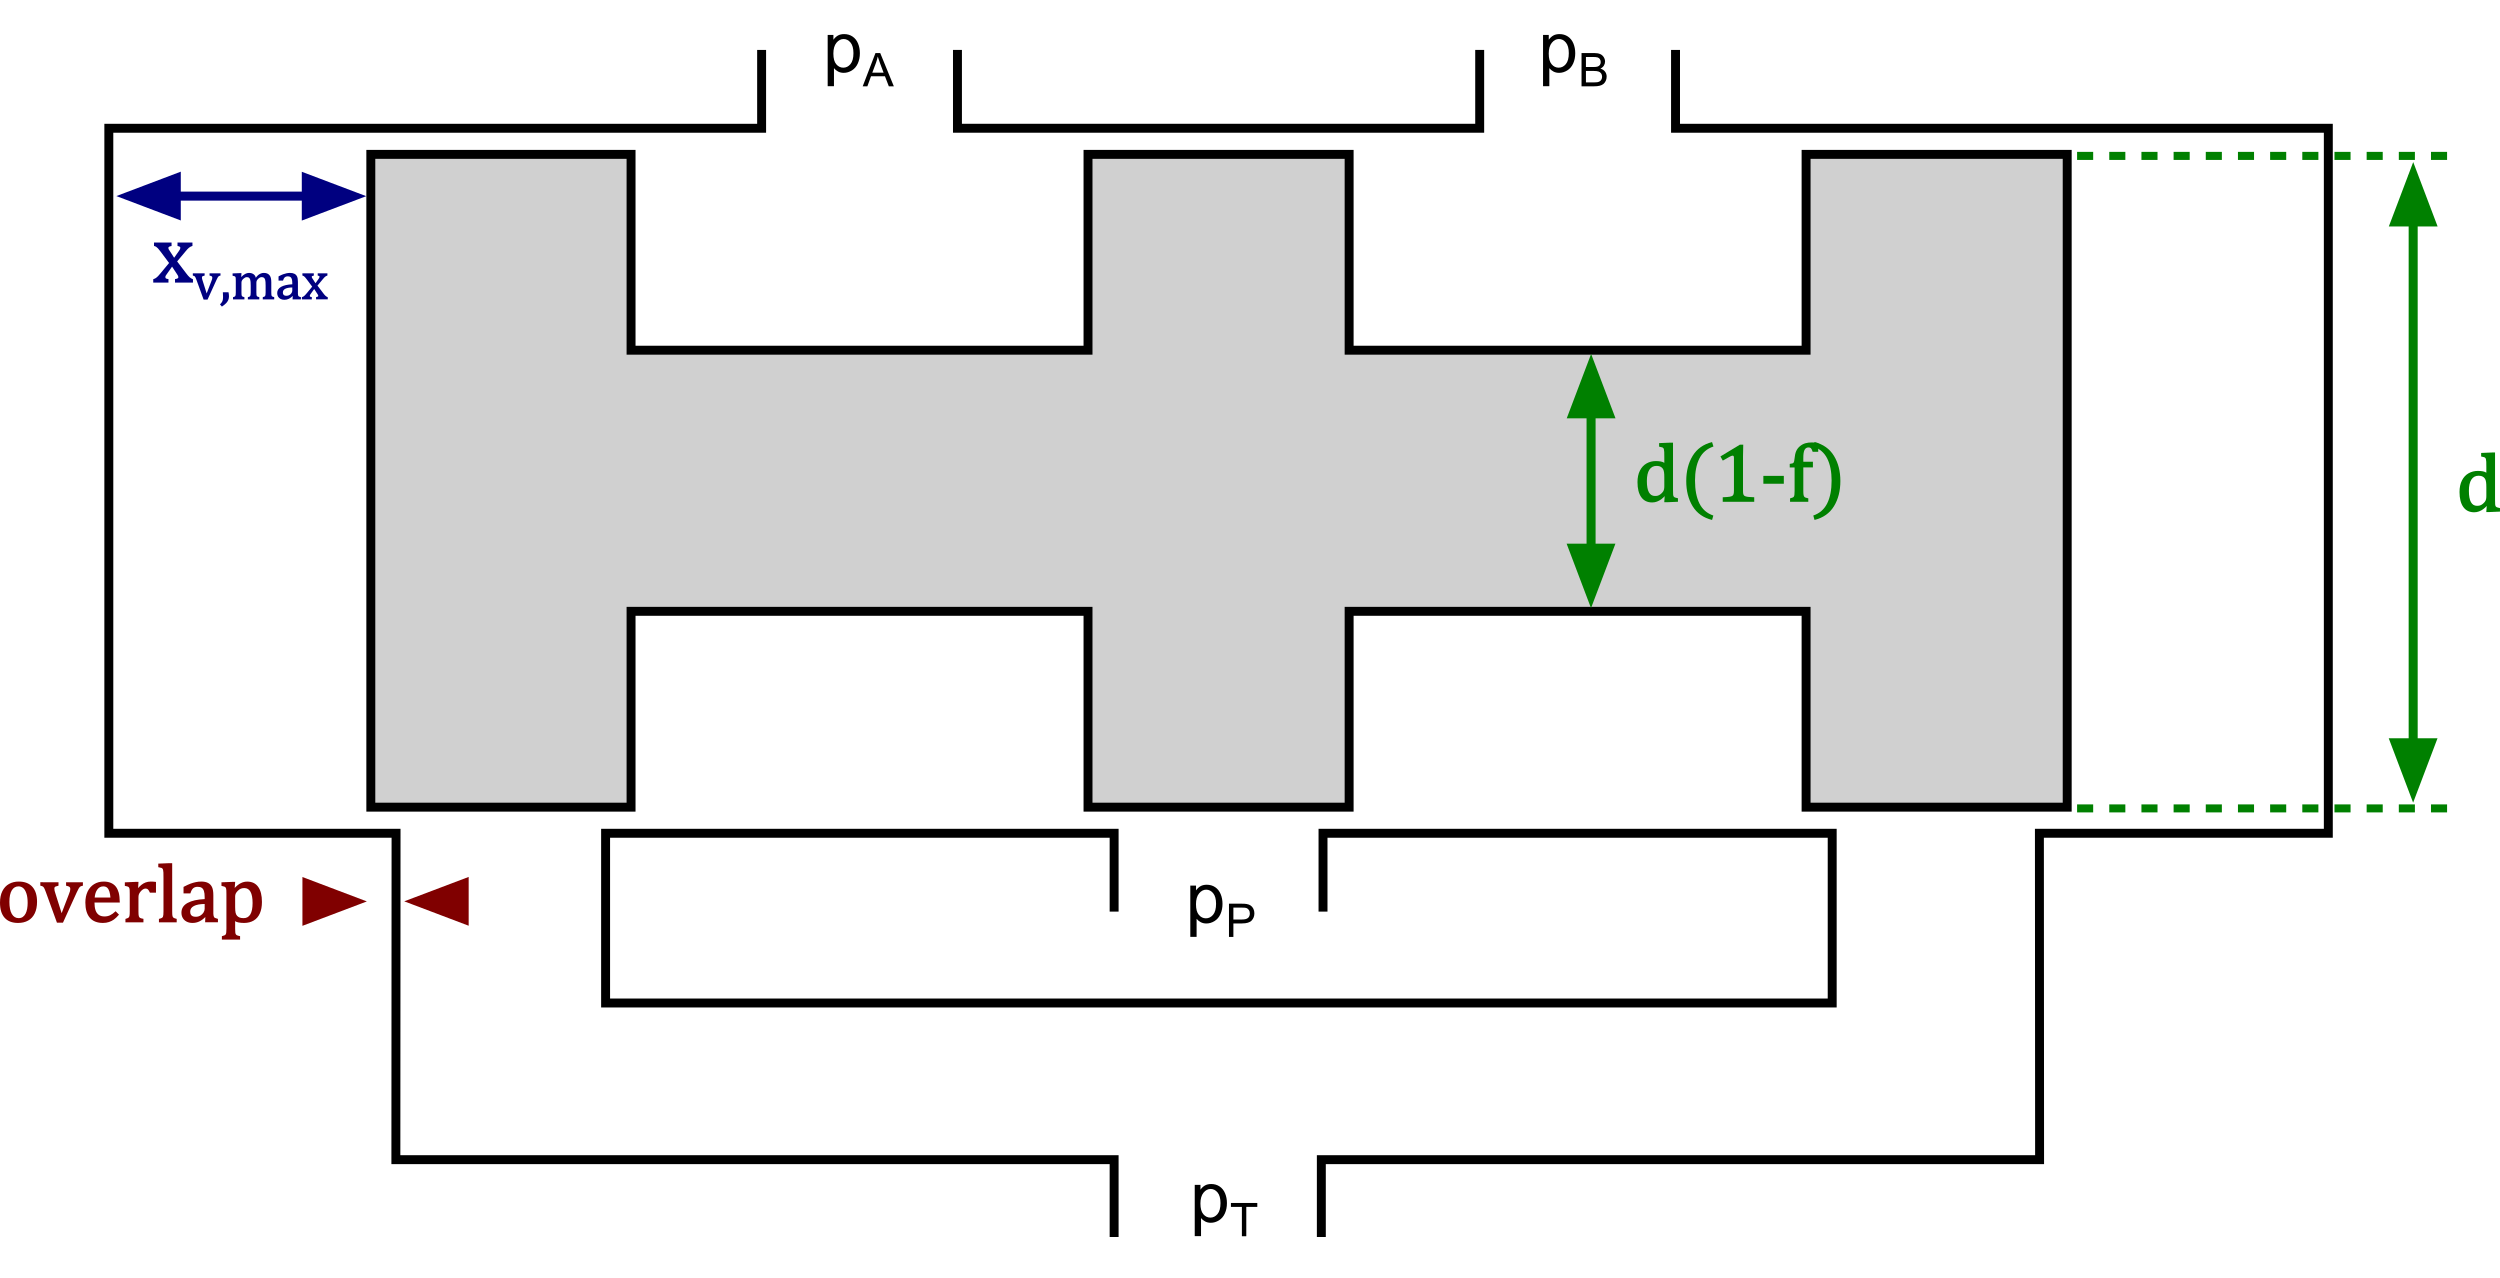 <?xml version="1.0" encoding="UTF-8" standalone="no"?>
<!-- Created with Inkscape (http://www.inkscape.org/) -->

<svg
   xmlns:dc="http://purl.org/dc/elements/1.1/"
   xmlns:cc="http://creativecommons.org/ns#"
   xmlns:rdf="http://www.w3.org/1999/02/22-rdf-syntax-ns#"
   xmlns:svg="http://www.w3.org/2000/svg"
   xmlns="http://www.w3.org/2000/svg"
   xmlns:sodipodi="http://sodipodi.sourceforge.net/DTD/sodipodi-0.dtd"
   xmlns:inkscape="http://www.inkscape.org/namespaces/inkscape"
   width="357.438"
   height="182.682"
   id="svg5667"
   version="1.1"
   inkscape:version="0.48.0 r9654"
   sodipodi:docname="43valvehelp.svg">
  <defs
     id="defs5669" />
  <sodipodi:namedview
     id="base"
     pagecolor="#ffffff"
     bordercolor="#666666"
     borderopacity="1.0"
     inkscape:pageopacity="0.0"
     inkscape:pageshadow="2"
     inkscape:zoom="2"
     inkscape:cx="262.81984"
     inkscape:cy="148.62605"
     inkscape:document-units="px"
     inkscape:current-layer="layer1"
     showgrid="false"
     inkscape:window-width="1680"
     inkscape:window-height="982"
     inkscape:window-x="-8"
     inkscape:window-y="38"
     inkscape:window-maximized="1"
     fit-margin-top="5"
     fit-margin-left="0"
     fit-margin-right="0"
     fit-margin-bottom="5" />
  <g
     inkscape:label="Layer 1"
     inkscape:groupmode="layer"
     id="layer1"
     transform="translate(-1207.722,-670.384)">
    <g
       id="g7236"
       transform="matrix(0.639,0,0,0.639,479.5,282.942)">
      <path
         sodipodi:nodetypes="ccccccccccccccccccccc"
         inkscape:connector-curvature="0"
         id="path5686"
         d="m 1222.598,640.865 0,146.061 58.228,0 0,-43.818 102.243,0 0,43.818 58.424,0 0,-43.818 102.243,0 0,43.818 58.424,0 0,-146.061 -58.424,0 0,43.818 -102.243,0 0,-43.818 -58.424,0 0,43.818 -102.243,0 0,-43.818 z"
         style="fill:#d0d0d0;fill-opacity:1;stroke:#000000;stroke-width:2;stroke-linecap:butt;stroke-linejoin:miter;stroke-miterlimit:4;stroke-opacity:1;stroke-dasharray:none" />
      <path
         sodipodi:nodetypes="cccccccc"
         inkscape:connector-curvature="0"
         id="path5690"
         d="m 1388.911,810.296 0,-17.527 -113.782,0 0,37.976 274.449,0 0,-37.976 -113.928,0 0,17.527"
         style="fill:none;stroke:#000000;stroke-width:2;stroke-linecap:butt;stroke-linejoin:miter;stroke-miterlimit:4;stroke-opacity:1;stroke-dasharray:none" />
      <path
         sodipodi:nodetypes="cccccccc"
         inkscape:connector-curvature="0"
         id="path5692"
         d="m 1310.038,617.495 0,17.527 -146.061,0 0,157.746 64.267,0 -0.04,73.031 160.707,0 0,17.307"
         style="fill:none;stroke:#000000;stroke-width:2;stroke-linecap:butt;stroke-linejoin:miter;stroke-miterlimit:4;stroke-opacity:1;stroke-dasharray:none" />
      <path
         sodipodi:nodetypes="cccccccc"
         inkscape:connector-curvature="0"
         id="path5692-2"
         d="m 1514.524,617.495 0,17.527 146.061,0 0,157.746 -64.644,0 0.04,73.031 -160.707,0 0,17.307"
         style="fill:none;stroke:#000000;stroke-width:2;stroke-linecap:butt;stroke-linejoin:miter;stroke-miterlimit:4;stroke-opacity:1;stroke-dasharray:none" />
      <path
         sodipodi:nodetypes="cccc"
         inkscape:connector-curvature="0"
         id="path5714"
         d="m 1353.857,617.495 0,17.527 116.849,0 0,-17.527"
         style="fill:none;stroke:#000000;stroke-width:2;stroke-linecap:butt;stroke-linejoin:miter;stroke-miterlimit:4;stroke-opacity:1;stroke-dasharray:none" />
      <g
         style="font-size:16px;font-style:normal;font-weight:normal;line-height:125%;letter-spacing:0px;word-spacing:0px;fill:#000000;fill-opacity:1;stroke:none;font-family:Sans"
         id="text5716">
        <path
           d="m 1405.956,815.948 0,-11.477 1.281,0 0,1.078 c 0.302,-0.422 0.643,-0.738 1.024,-0.949 0.38,-0.211 0.841,-0.316 1.383,-0.316 0.708,0 1.333,0.182 1.875,0.547 0.542,0.365 0.951,0.879 1.227,1.543 0.276,0.664 0.414,1.392 0.414,2.184 0,0.849 -0.152,1.613 -0.457,2.293 -0.305,0.68 -0.747,1.201 -1.328,1.562 -0.581,0.362 -1.192,0.543 -1.832,0.543 -0.469,0 -0.889,-0.099 -1.262,-0.297 -0.372,-0.198 -0.678,-0.448 -0.918,-0.75 l 0,4.039 z m 1.273,-7.281 c 0,1.068 0.216,1.857 0.648,2.367 0.432,0.51 0.956,0.766 1.57,0.766 0.625,0 1.16,-0.264 1.605,-0.793 0.445,-0.529 0.668,-1.348 0.668,-2.457 0,-1.057 -0.217,-1.849 -0.652,-2.375 -0.435,-0.526 -0.955,-0.789 -1.559,-0.789 -0.599,10e-6 -1.129,0.28 -1.59,0.84 -0.461,0.56 -0.691,1.374 -0.691,2.441 z"
           style=""
           id="path7791" />
        <path
           d="m 1414.61,815.968 0,-7.445 2.808,0 c 0.494,10e-6 0.872,0.024 1.133,0.071 0.366,0.061 0.672,0.177 0.919,0.348 0.247,0.171 0.446,0.41 0.597,0.719 0.151,0.308 0.226,0.647 0.226,1.016 0,0.633 -0.201,1.169 -0.604,1.607 -0.403,0.438 -1.131,0.658 -2.184,0.658 l -1.909,0 0,3.027 z m 0.985,-3.905 1.925,0 c 0.636,0 1.088,-0.118 1.356,-0.355 0.267,-0.237 0.401,-0.57 0.401,-1 0,-0.311 -0.079,-0.578 -0.236,-0.8 -0.157,-0.222 -0.365,-0.368 -0.622,-0.439 -0.166,-0.044 -0.472,-0.066 -0.919,-0.066 l -1.904,0 z"
           style="font-size:65.001%;baseline-shift:sub"
           id="path7793" />
      </g>
      <g
         style="font-size:16px;font-style:normal;font-weight:normal;line-height:125%;letter-spacing:0px;word-spacing:0px;fill:#000000;fill-opacity:1;stroke:none;font-family:Sans"
         id="text5716-2">
        <path
           d="m 1406.948,882.913 0,-11.477 1.281,0 0,1.078 c 0.302,-0.422 0.643,-0.738 1.024,-0.949 0.38,-0.211 0.841,-0.316 1.383,-0.316 0.708,10e-6 1.333,0.182 1.875,0.547 0.542,0.365 0.951,0.879 1.226,1.543 0.276,0.664 0.414,1.392 0.414,2.184 0,0.849 -0.152,1.613 -0.457,2.293 -0.305,0.68 -0.747,1.201 -1.328,1.562 -0.581,0.362 -1.192,0.543 -1.832,0.543 -0.469,0 -0.889,-0.099 -1.262,-0.297 -0.372,-0.198 -0.678,-0.448 -0.918,-0.75 l 0,4.039 z m 1.273,-7.281 c 0,1.068 0.216,1.857 0.648,2.367 0.432,0.51 0.956,0.766 1.57,0.766 0.625,0 1.16,-0.264 1.605,-0.793 0.445,-0.529 0.668,-1.348 0.668,-2.457 0,-1.057 -0.217,-1.849 -0.652,-2.375 -0.435,-0.526 -0.955,-0.789 -1.559,-0.789 -0.599,10e-6 -1.129,0.28 -1.59,0.84 -0.461,0.56 -0.691,1.374 -0.691,2.441 z"
           style=""
           id="path7796" />
        <path
           d="m 1417.497,882.933 0,-6.566 -2.453,0 0,-0.879 5.901,0 0,0.879 -2.463,0 0,6.566 z"
           style="font-size:65.001%;baseline-shift:sub"
           id="path7798" />
      </g>
      <g
         style="font-size:16px;font-style:normal;font-weight:normal;line-height:125%;letter-spacing:0px;word-spacing:0px;fill:#000000;fill-opacity:1;stroke:none;font-family:Sans"
         id="text5716-4">
        <path
           d="m 1324.819,625.618 0,-11.477 1.281,0 0,1.078 c 0.302,-0.422 0.643,-0.738 1.023,-0.949 0.38,-0.211 0.841,-0.316 1.383,-0.316 0.708,1e-5 1.333,0.182 1.875,0.547 0.542,0.365 0.951,0.879 1.227,1.543 0.276,0.664 0.414,1.392 0.414,2.184 -10e-5,0.849 -0.152,1.613 -0.457,2.293 -0.305,0.68 -0.747,1.201 -1.328,1.562 -0.581,0.362 -1.191,0.543 -1.832,0.543 -0.469,0 -0.889,-0.099 -1.262,-0.297 -0.372,-0.198 -0.678,-0.448 -0.918,-0.75 l 0,4.039 z m 1.274,-7.281 c 0,1.068 0.216,1.857 0.648,2.367 0.432,0.51 0.956,0.766 1.57,0.766 0.625,0 1.16,-0.264 1.605,-0.793 0.445,-0.529 0.668,-1.348 0.668,-2.457 -10e-5,-1.057 -0.217,-1.849 -0.652,-2.375 -0.435,-0.526 -0.954,-0.789 -1.559,-0.789 -0.599,10e-6 -1.129,0.28 -1.59,0.84 -0.461,0.56 -0.691,1.374 -0.691,2.441 z"
           style=""
           id="path7801" />
        <path
           d="m 1332.655,625.638 2.859,-7.445 1.061,0 3.047,7.445 -1.122,0 -0.868,-2.255 -3.113,0 -0.818,2.255 z m 2.148,-3.057 2.524,0 -0.777,-2.062 c -0.237,-0.626 -0.413,-1.141 -0.528,-1.544 -0.095,0.477 -0.229,0.951 -0.401,1.422 z"
           style="font-size:65.001%;baseline-shift:sub"
           id="path7803" />
      </g>
      <g
         style="font-size:16px;font-style:normal;font-weight:normal;line-height:125%;letter-spacing:0px;word-spacing:0px;fill:#000000;fill-opacity:1;stroke:none;font-family:Sans"
         id="text5716-4-7">
        <path
           d="m 1484.881,625.618 0,-11.477 1.281,0 0,1.078 c 0.302,-0.422 0.643,-0.738 1.023,-0.949 0.38,-0.211 0.841,-0.316 1.383,-0.316 0.708,1e-5 1.333,0.182 1.875,0.547 0.542,0.365 0.951,0.879 1.227,1.543 0.276,0.664 0.414,1.392 0.414,2.184 0,0.849 -0.152,1.613 -0.457,2.293 -0.305,0.68 -0.747,1.201 -1.328,1.562 -0.581,0.362 -1.191,0.543 -1.832,0.543 -0.469,0 -0.889,-0.099 -1.262,-0.297 -0.372,-0.198 -0.678,-0.448 -0.918,-0.75 l 0,4.039 z m 1.274,-7.281 c 0,1.068 0.216,1.857 0.648,2.367 0.432,0.51 0.956,0.766 1.57,0.766 0.625,0 1.16,-0.264 1.605,-0.793 0.445,-0.529 0.668,-1.348 0.668,-2.457 0,-1.057 -0.217,-1.849 -0.652,-2.375 -0.435,-0.526 -0.954,-0.789 -1.559,-0.789 -0.599,10e-6 -1.129,0.28 -1.59,0.84 -0.461,0.56 -0.691,1.374 -0.691,2.441 z"
           style=""
           id="path7806" />
        <path
           d="m 1493.494,625.638 0,-7.445 2.793,0 c 0.569,1e-5 1.025,0.075 1.369,0.226 0.344,0.151 0.613,0.383 0.807,0.696 0.195,0.313 0.292,0.641 0.292,0.983 0,0.318 -0.086,0.618 -0.259,0.899 -0.173,0.281 -0.433,0.508 -0.782,0.68 0.45,0.132 0.796,0.357 1.038,0.675 0.242,0.318 0.363,0.694 0.363,1.127 0,0.349 -0.074,0.673 -0.221,0.972 -0.147,0.3 -0.329,0.531 -0.546,0.693 -0.217,0.163 -0.488,0.285 -0.815,0.368 -0.327,0.083 -0.727,0.124 -1.201,0.124 z m 0.985,-4.316 1.61,0 c 0.437,0 0.75,-0.029 0.939,-0.086 0.251,-0.074 0.439,-0.198 0.566,-0.371 0.127,-0.173 0.19,-0.389 0.19,-0.65 0,-0.247 -0.059,-0.465 -0.178,-0.653 -0.118,-0.188 -0.288,-0.317 -0.508,-0.386 -0.22,-0.069 -0.598,-0.104 -1.132,-0.104 l -1.488,0 z m 0,3.438 1.853,0 c 0.318,0 0.542,-0.012 0.67,-0.036 0.227,-0.041 0.416,-0.108 0.569,-0.203 0.152,-0.095 0.278,-0.233 0.376,-0.414 0.098,-0.181 0.147,-0.39 0.147,-0.627 -10e-5,-0.278 -0.071,-0.519 -0.213,-0.724 -0.142,-0.205 -0.339,-0.349 -0.592,-0.432 -0.252,-0.083 -0.615,-0.124 -1.089,-0.124 l -1.722,0 z"
           style="font-size:65.001%;baseline-shift:sub"
           id="path7808" />
      </g>
    </g>
    <path
       style="fill:#000080;stroke:#000080;stroke-width:1.29;stroke-linecap:butt;stroke-linejoin:miter;stroke-miterlimit:2;stroke-opacity:1;stroke-dasharray:none;stroke-dashoffset:0;marker-start:none;marker-mid:none;marker-end:none"
       d="m 1254.317,698.424 -24.308,0"
       id="path5151"
       inkscape:connector-curvature="0"
       sodipodi:nodetypes="cc" />
    <path
       transform="matrix(0,0.227,-0.346,0,1411.041,668.604)"
       style="fill:#000080;fill-opacity:1;stroke:#000080;stroke-width:5;stroke-linecap:square;stroke-linejoin:miter;stroke-miterlimit:4;stroke-opacity:1"
       inkscape:transform-center-x="-1.0790807"
       d="m 142.438,460.42 -22.082,0 11.041,-19.124 z"
       id="path6895" />
    <path
       transform="matrix(0,-0.227,0.346,0,1073.4,728.245)"
       style="fill:#000080;fill-opacity:1;stroke:#000080;stroke-width:5;stroke-linecap:square;stroke-linejoin:miter;stroke-miterlimit:4;stroke-opacity:1"
       inkscape:transform-center-x="1.0790754"
       d="m 142.438,460.42 -22.082,0 11.041,-19.124 z"
       id="path6895-1" />
    <g
       style="font-size:48.251px;font-style:normal;font-weight:bold;line-height:125%;letter-spacing:0px;word-spacing:0px;fill:#000080;fill-opacity:1;stroke:none;font-family:Sans;-inkscape-font-specification:Sans Bold"
       id="text4852-2">
      <path
         d="m 1232.62,707.238 0.639,-0.902 c 0.071,-0.091 0.129,-0.182 0.175,-0.272 0.046,-0.09 0.069,-0.176 0.069,-0.26 0,-0.055 -0.022,-0.101 -0.065,-0.139 -0.043,-0.038 -0.156,-0.075 -0.337,-0.11 l 0,-0.494 2.136,0 0,0.484 c -0.189,0.055 -0.353,0.139 -0.495,0.254 -0.141,0.114 -0.32,0.306 -0.535,0.574 l -1.159,1.388 1.284,1.69 c 0.188,0.253 0.351,0.442 0.49,0.567 0.139,0.125 0.302,0.223 0.489,0.295 l 0,0.474 -2.567,0 0,-0.501 c 0.318,-0.038 0.477,-0.123 0.477,-0.254 0,-0.064 -0.012,-0.128 -0.036,-0.193 -0.024,-0.065 -0.071,-0.144 -0.142,-0.237 l -0.72,-1.096 -0.78,1.105 c -0.06,0.078 -0.104,0.145 -0.134,0.203 -0.03,0.058 -0.044,0.122 -0.044,0.195 0,0.072 0.024,0.132 0.072,0.177 0.048,0.046 0.171,0.078 0.37,0.098 l 0,0.502 -2.176,0 0,-0.478 c 0.173,-0.063 0.305,-0.125 0.394,-0.185 0.089,-0.06 0.186,-0.145 0.291,-0.254 0.105,-0.109 0.242,-0.267 0.412,-0.474 l 1.167,-1.411 -1.2,-1.605 c -0.164,-0.223 -0.294,-0.386 -0.392,-0.487 -0.098,-0.101 -0.183,-0.175 -0.256,-0.221 -0.073,-0.046 -0.175,-0.087 -0.307,-0.124 l 0,-0.486 2.51,0 0,0.499 c -0.302,0.046 -0.454,0.131 -0.454,0.256 0,0.074 0.017,0.149 0.053,0.226 0.035,0.076 0.095,0.17 0.181,0.28 z"
         style="font-size:12px;font-variant:normal;font-stretch:normal;fill:#000080;font-family:Cambria Math;-inkscape-font-specification:Sans Bold"
         id="path7813" />
      <path
         d="m 1236.979,709.465 0,0.318 c -0.151,0.036 -0.244,0.064 -0.28,0.083 -0.036,0.019 -0.063,0.043 -0.079,0.071 -0.017,0.028 -0.025,0.069 -0.025,0.123 0,0.065 0.01,0.131 0.022,0.199 0.015,0.068 0.035,0.138 0.062,0.21 l 0.591,1.871 0.676,-1.763 c 0.05,-0.12 0.083,-0.215 0.102,-0.285 0.018,-0.07 0.027,-0.136 0.027,-0.198 0,-0.084 -0.021,-0.147 -0.064,-0.189 -0.043,-0.042 -0.152,-0.082 -0.328,-0.12 l 0,-0.32 1.564,0 0,0.32 c -0.127,0.026 -0.212,0.056 -0.255,0.09 -0.043,0.034 -0.09,0.093 -0.139,0.177 -0.05,0.084 -0.11,0.204 -0.181,0.362 l -1.278,2.811 -0.558,0 -1.03,-2.84 c -0.068,-0.188 -0.121,-0.315 -0.159,-0.38 -0.038,-0.065 -0.076,-0.111 -0.114,-0.139 -0.038,-0.028 -0.119,-0.055 -0.242,-0.082 l 0,-0.32 z"
         style="font-size:65.001%;baseline-shift:sub;fill:#000080;-inkscape-font-specification:Cambria Math Bold"
         id="path7815" />
      <path
         d="m 1240.393,712.168 c 0.045,0.224 0.067,0.422 0.067,0.592 0,0.184 -0.032,0.352 -0.095,0.505 -0.063,0.153 -0.163,0.303 -0.298,0.451 -0.135,0.148 -0.341,0.315 -0.618,0.502 l -0.273,-0.308 c 0.138,-0.147 0.233,-0.265 0.286,-0.354 0.053,-0.089 0.091,-0.191 0.115,-0.307 0.024,-0.116 0.036,-0.264 0.036,-0.444 0,-0.184 -0.01,-0.396 -0.026,-0.637 z"
         style="font-size:65.001%;baseline-shift:sub;fill:#000080;-inkscape-font-specification:Cambria Math Bold"
         id="path7817" />
      <path
         d="m 1242.209,710.062 -0.059,-0.007 c 0.126,-0.133 0.239,-0.239 0.339,-0.318 0.099,-0.079 0.197,-0.143 0.294,-0.193 0.097,-0.05 0.187,-0.085 0.272,-0.107 0.085,-0.021 0.172,-0.032 0.262,-0.032 0.267,10e-6 0.487,0.063 0.66,0.189 0.173,0.126 0.279,0.296 0.319,0.509 0.119,-0.176 0.239,-0.311 0.357,-0.403 0.119,-0.092 0.244,-0.164 0.374,-0.217 0.131,-0.052 0.271,-0.079 0.422,-0.079 0.177,10e-6 0.332,0.027 0.466,0.081 0.133,0.054 0.246,0.136 0.337,0.246 0.092,0.111 0.158,0.246 0.198,0.406 0.041,0.16 0.061,0.37 0.061,0.632 l 0,1.408 c 0,0.186 0.01,0.312 0.017,0.378 0.011,0.066 0.026,0.114 0.044,0.145 0.018,0.031 0.046,0.058 0.084,0.081 0.038,0.023 0.129,0.054 0.273,0.092 l 0,0.315 -1.635,0 0,-0.314 c 0.131,-0.04 0.213,-0.069 0.247,-0.087 0.033,-0.018 0.061,-0.042 0.083,-0.072 0.022,-0.03 0.04,-0.084 0.055,-0.161 0.015,-0.077 0.022,-0.197 0.022,-0.361 l 0,-0.978 c 0,-0.207 -0.01,-0.378 -0.016,-0.514 -0.011,-0.136 -0.027,-0.241 -0.049,-0.317 -0.022,-0.076 -0.048,-0.135 -0.078,-0.177 -0.03,-0.042 -0.062,-0.078 -0.097,-0.106 -0.035,-0.029 -0.077,-0.051 -0.125,-0.068 -0.049,-0.017 -0.114,-0.025 -0.196,-0.025 -0.085,10e-6 -0.167,0.018 -0.243,0.053 -0.077,0.036 -0.162,0.097 -0.256,0.185 -0.094,0.088 -0.16,0.175 -0.201,0.261 -0.04,0.086 -0.06,0.189 -0.06,0.31 l 0,1.363 c 0,0.186 0.01,0.312 0.017,0.378 0.011,0.066 0.026,0.114 0.044,0.145 0.018,0.031 0.046,0.058 0.084,0.081 0.038,0.023 0.129,0.054 0.273,0.092 l 0,0.315 -1.635,0 0,-0.314 c 0.131,-0.04 0.213,-0.069 0.247,-0.087 0.034,-0.018 0.061,-0.042 0.083,-0.072 0.022,-0.03 0.04,-0.084 0.055,-0.161 0.015,-0.077 0.022,-0.197 0.022,-0.361 l 0,-0.978 c 0,-0.217 -0.01,-0.393 -0.018,-0.529 -0.012,-0.136 -0.03,-0.244 -0.055,-0.323 -0.025,-0.079 -0.055,-0.142 -0.09,-0.187 -0.035,-0.045 -0.07,-0.079 -0.103,-0.1 -0.033,-0.022 -0.075,-0.038 -0.126,-0.051 -0.051,-0.012 -0.107,-0.018 -0.169,-0.018 -0.088,10e-6 -0.171,0.021 -0.251,0.062 -0.08,0.041 -0.163,0.102 -0.25,0.183 -0.087,0.081 -0.152,0.164 -0.195,0.25 -0.043,0.086 -0.064,0.178 -0.064,0.277 l 0,1.4 c 0,0.145 0,0.252 0.01,0.32 0.01,0.068 0.017,0.119 0.03,0.153 0.013,0.034 0.029,0.061 0.048,0.081 0.019,0.02 0.048,0.04 0.087,0.06 0.039,0.02 0.121,0.047 0.247,0.081 l 0,0.315 -1.632,0 0,-0.314 c 0.128,-0.04 0.208,-0.069 0.24,-0.087 0.033,-0.018 0.061,-0.042 0.084,-0.073 0.024,-0.031 0.042,-0.084 0.055,-0.158 0.013,-0.074 0.02,-0.196 0.02,-0.367 l 0,-1.628 c 0,-0.156 -0,-0.28 -0.01,-0.371 -0,-0.091 -0.019,-0.161 -0.043,-0.208 -0.024,-0.048 -0.06,-0.082 -0.107,-0.104 -0.047,-0.022 -0.147,-0.047 -0.298,-0.074 l 0,-0.334 0.982,-0.038 0.287,0 z"
         style="font-size:65.001%;baseline-shift:sub;fill:#000080;-inkscape-font-specification:Cambria Math Bold"
         id="path7819" />
      <path
         d="m 1249.575,712.634 0.054,0.005 c -0.2,0.212 -0.401,0.366 -0.601,0.463 -0.201,0.097 -0.415,0.146 -0.643,0.146 -0.206,0 -0.388,-0.04 -0.545,-0.12 -0.157,-0.08 -0.277,-0.192 -0.361,-0.337 -0.084,-0.145 -0.126,-0.312 -0.126,-0.5 0,-0.392 0.189,-0.692 0.568,-0.901 0.379,-0.208 0.909,-0.328 1.591,-0.358 l 0,-0.171 c 0,-0.25 -0.023,-0.444 -0.069,-0.582 -0.046,-0.138 -0.115,-0.237 -0.207,-0.297 -0.092,-0.06 -0.219,-0.09 -0.38,-0.09 -0.172,0 -0.31,0.045 -0.415,0.135 -0.104,0.09 -0.19,0.249 -0.257,0.477 l -0.637,0 0,-0.605 c 0.275,-0.143 0.492,-0.244 0.651,-0.302 0.159,-0.058 0.322,-0.105 0.49,-0.141 0.167,-0.035 0.335,-0.053 0.504,-0.053 0.26,0 0.472,0.043 0.637,0.13 0.165,0.086 0.287,0.217 0.368,0.391 0.08,0.174 0.121,0.429 0.121,0.765 l 0,1.299 c 0,0.207 9e-4,0.342 0,0.403 0,0.062 0.01,0.122 0.02,0.181 0.011,0.059 0.026,0.103 0.045,0.132 0.019,0.029 0.048,0.055 0.088,0.077 0.04,0.022 0.131,0.053 0.273,0.092 l 0,0.315 -1.191,0 z m -0.064,-1.149 c -0.434,0.005 -0.767,0.067 -0.998,0.186 -0.231,0.119 -0.347,0.294 -0.347,0.526 0,0.128 0.024,0.227 0.071,0.295 0.048,0.068 0.108,0.116 0.182,0.142 0.073,0.026 0.165,0.039 0.276,0.039 0.152,0 0.291,-0.037 0.417,-0.112 0.126,-0.074 0.223,-0.17 0.294,-0.285 0.07,-0.116 0.105,-0.229 0.105,-0.341 z"
         style="font-size:65.001%;baseline-shift:sub;fill:#000080;-inkscape-font-specification:Cambria Math Bold"
         id="path7821" />
      <path
         d="m 1252.831,710.88 0.416,-0.586 c 0.046,-0.059 0.084,-0.118 0.114,-0.177 0.03,-0.058 0.045,-0.115 0.045,-0.169 0,-0.035 -0.014,-0.066 -0.042,-0.091 -0.028,-0.025 -0.101,-0.049 -0.219,-0.072 l 0,-0.321 1.389,0 0,0.315 c -0.123,0.036 -0.23,0.09 -0.322,0.165 -0.092,0.074 -0.208,0.199 -0.348,0.373 l -0.753,0.902 0.835,1.099 c 0.122,0.165 0.228,0.287 0.319,0.368 0.09,0.081 0.196,0.145 0.318,0.192 l 0,0.308 -1.669,0 0,-0.325 c 0.207,-0.025 0.31,-0.08 0.31,-0.165 0,-0.041 -0.01,-0.083 -0.024,-0.126 -0.016,-0.042 -0.046,-0.094 -0.092,-0.154 l -0.468,-0.712 -0.507,0.718 c -0.039,0.051 -0.068,0.094 -0.087,0.132 -0.019,0.037 -0.029,0.08 -0.029,0.127 0,0.047 0.016,0.086 0.047,0.115 0.031,0.03 0.111,0.051 0.24,0.064 l 0,0.327 -1.415,0 0,-0.311 c 0.113,-0.041 0.198,-0.081 0.256,-0.12 0.058,-0.039 0.121,-0.094 0.189,-0.165 0.068,-0.071 0.158,-0.173 0.268,-0.308 l 0.758,-0.917 -0.78,-1.044 c -0.106,-0.145 -0.191,-0.251 -0.255,-0.317 -0.064,-0.066 -0.119,-0.114 -0.166,-0.144 -0.047,-0.03 -0.114,-0.057 -0.2,-0.081 l 0,-0.316 1.631,0 0,0.324 c -0.197,0.03 -0.295,0.086 -0.295,0.166 0,0.048 0.011,0.097 0.034,0.147 0.023,0.05 0.062,0.11 0.118,0.182 z"
         style="font-size:65.001%;baseline-shift:sub;fill:#000080;-inkscape-font-specification:Cambria Math Bold"
         id="path7823" />
    </g>
    <path
       transform="matrix(0,-0.227,0.346,0,1114.56,829.079)"
       style="fill:#800000;fill-opacity:1;stroke:#800000;stroke-width:5;stroke-linecap:square;stroke-linejoin:miter;stroke-miterlimit:4;stroke-opacity:1"
       inkscape:transform-center-x="1.0790754"
       d="m 142.438,460.42 -22.082,0 11.041,-19.124 z"
       id="path6895-1-2" />
    <path
       transform="matrix(0,0.227,-0.346,0,1411.132,769.438)"
       style="fill:#800000;fill-opacity:1;stroke:#800000;stroke-width:5;stroke-linecap:square;stroke-linejoin:miter;stroke-miterlimit:4;stroke-opacity:1"
       inkscape:transform-center-x="-1.0790695"
       inkscape:transform-center-y="1.1931514e-005"
       d="m 142.438,460.42 -22.082,0 11.041,-19.124 z"
       id="path6895-1-2-0" />
    <g
       style="font-size:48.251px;font-style:normal;font-weight:bold;line-height:125%;letter-spacing:0px;word-spacing:0px;fill:#800000;fill-opacity:1;stroke:none;font-family:Sans;-inkscape-font-specification:Sans Bold"
       id="text4852-2-0">
      <path
         d="m 1210.304,802.343 c -0.838,0 -1.478,-0.247 -1.92,-0.741 -0.442,-0.494 -0.662,-1.215 -0.662,-2.162 0,-0.65 0.115,-1.203 0.344,-1.657 0.229,-0.454 0.546,-0.794 0.952,-1.019 0.406,-0.225 0.865,-0.338 1.379,-0.338 0.859,10e-6 1.511,0.252 1.955,0.755 0.445,0.503 0.667,1.214 0.667,2.132 0,0.651 -0.11,1.204 -0.33,1.661 -0.22,0.456 -0.534,0.799 -0.942,1.027 -0.408,0.228 -0.889,0.342 -1.442,0.342 z m -1.238,-3.024 c 0,0.77 0.117,1.352 0.35,1.746 0.233,0.394 0.558,0.59 0.975,0.59 0.228,0 0.422,-0.055 0.582,-0.166 0.16,-0.11 0.292,-0.265 0.399,-0.463 0.106,-0.199 0.184,-0.432 0.232,-0.699 0.048,-0.267 0.072,-0.55 0.072,-0.847 0,-0.55 -0.06,-1.003 -0.179,-1.358 -0.119,-0.356 -0.276,-0.612 -0.469,-0.77 -0.194,-0.157 -0.412,-0.236 -0.653,-0.236 -0.413,10e-6 -0.735,0.186 -0.964,0.559 -0.229,0.373 -0.344,0.921 -0.344,1.644 z"
         style="font-size:12px;font-variant:normal;font-stretch:normal;fill:#800000;font-family:Cambria Math;-inkscape-font-specification:Sans Bold"
         id="path7828" />
      <path
         d="m 1216.087,796.524 0,0.49 c -0.232,0.055 -0.375,0.098 -0.431,0.127 -0.056,0.029 -0.096,0.066 -0.122,0.109 -0.026,0.043 -0.038,0.107 -0.038,0.19 0,0.1 0.011,0.202 0.034,0.305 0.023,0.104 0.054,0.212 0.095,0.324 l 0.909,2.879 1.04,-2.713 c 0.076,-0.185 0.128,-0.331 0.156,-0.439 0.028,-0.107 0.042,-0.209 0.042,-0.305 0,-0.13 -0.033,-0.227 -0.098,-0.291 -0.066,-0.064 -0.234,-0.126 -0.505,-0.185 l 0,-0.492 2.406,0 0,0.492 c -0.195,0.04 -0.326,0.086 -0.392,0.138 -0.066,0.052 -0.138,0.143 -0.214,0.272 -0.076,0.129 -0.17,0.315 -0.279,0.556 l -1.966,4.325 -0.859,0 -1.585,-4.369 c -0.105,-0.289 -0.187,-0.484 -0.245,-0.584 -0.058,-0.1 -0.117,-0.172 -0.176,-0.214 -0.059,-0.042 -0.183,-0.084 -0.373,-0.125 l 0,-0.492 z"
         style="font-size:12px;font-variant:normal;font-stretch:normal;fill:#800000;font-family:Cambria Math;-inkscape-font-specification:Sans Bold"
         id="path7830" />
      <path
         d="m 1224.735,801.159 c -0.273,0.314 -0.515,0.546 -0.727,0.696 -0.212,0.15 -0.447,0.269 -0.707,0.356 -0.259,0.087 -0.544,0.131 -0.855,0.131 -0.832,0 -1.46,-0.249 -1.883,-0.747 -0.424,-0.498 -0.636,-1.223 -0.636,-2.173 0,-0.586 0.106,-1.107 0.32,-1.561 0.213,-0.454 0.52,-0.807 0.921,-1.058 0.401,-0.251 0.861,-0.376 1.382,-0.376 0.405,10e-6 0.753,0.065 1.044,0.196 0.29,0.131 0.523,0.31 0.698,0.539 0.175,0.228 0.308,0.509 0.401,0.842 0.093,0.333 0.145,0.805 0.158,1.415 l -3.619,0 0,-0.014 c 0,0.444 0.048,0.811 0.143,1.101 0.095,0.29 0.248,0.513 0.458,0.671 0.21,0.158 0.485,0.237 0.827,0.237 0.292,0 0.556,-0.055 0.792,-0.165 0.236,-0.11 0.504,-0.304 0.804,-0.582 z m -1.223,-2.452 c -0.023,-0.319 -0.072,-0.604 -0.149,-0.853 -0.076,-0.25 -0.185,-0.436 -0.324,-0.557 -0.14,-0.121 -0.322,-0.182 -0.547,-0.182 -0.349,10e-6 -0.631,0.146 -0.848,0.437 -0.217,0.291 -0.345,0.676 -0.384,1.156 z"
         style="font-size:12px;font-variant:normal;font-stretch:normal;fill:#800000;font-family:Cambria Math;-inkscape-font-specification:Sans Bold"
         id="path7832" />
      <path
         d="m 1227.461,797.504 -0.102,-0.009 c 0.182,-0.23 0.367,-0.423 0.556,-0.578 0.189,-0.155 0.395,-0.275 0.619,-0.362 0.224,-0.086 0.476,-0.129 0.757,-0.129 0.223,10e-6 0.467,0.017 0.732,0.051 l 0,1.54 -0.866,0 c -0.106,-0.239 -0.202,-0.397 -0.287,-0.475 -0.086,-0.078 -0.2,-0.117 -0.343,-0.117 -0.111,1e-5 -0.227,0.035 -0.347,0.106 -0.12,0.071 -0.238,0.177 -0.356,0.319 -0.117,0.142 -0.197,0.274 -0.241,0.395 -0.043,0.122 -0.065,0.269 -0.065,0.441 l 0,2.011 c 0,0.342 0.018,0.569 0.053,0.679 0.035,0.111 0.092,0.19 0.17,0.24 0.078,0.049 0.241,0.096 0.489,0.139 l 0,0.495 -2.573,0 0,-0.483 c 0.197,-0.062 0.32,-0.106 0.37,-0.134 0.05,-0.027 0.093,-0.065 0.129,-0.113 0.036,-0.048 0.064,-0.129 0.085,-0.242 0.021,-0.114 0.031,-0.302 0.031,-0.565 l 0,-2.505 c 0,-0.24 -0,-0.431 -0.011,-0.571 -0.01,-0.14 -0.029,-0.247 -0.067,-0.32 -0.037,-0.073 -0.092,-0.127 -0.165,-0.161 -0.073,-0.034 -0.226,-0.072 -0.459,-0.113 l 0,-0.508 1.507,-0.064 0.445,0 z"
         style="font-size:12px;font-variant:normal;font-stretch:normal;fill:#800000;font-family:Cambria Math;-inkscape-font-specification:Sans Bold"
         id="path7834" />
      <path
         d="m 1232.342,800.697 c 0,0.323 0.013,0.54 0.04,0.651 0.026,0.11 0.073,0.192 0.141,0.244 0.068,0.053 0.222,0.11 0.463,0.171 l 0,0.487 -2.539,0 0,-0.486 c 0.235,-0.061 0.382,-0.113 0.443,-0.157 0.061,-0.044 0.104,-0.095 0.129,-0.153 0.026,-0.059 0.045,-0.149 0.058,-0.273 0.013,-0.123 0.019,-0.285 0.019,-0.485 l 0,-4.808 c 0,-0.364 -0,-0.616 -0.01,-0.755 -0.01,-0.14 -0.02,-0.257 -0.043,-0.351 -0.023,-0.095 -0.051,-0.162 -0.082,-0.203 -0.032,-0.041 -0.077,-0.075 -0.137,-0.103 -0.06,-0.028 -0.217,-0.064 -0.471,-0.108 l 0,-0.508 1.549,-0.064 0.438,0 z"
         style="font-size:12px;font-variant:normal;font-stretch:normal;fill:#800000;font-family:Cambria Math;-inkscape-font-specification:Sans Bold"
         id="path7836" />
      <path
         d="m 1237.082,801.399 0.084,0.007 c -0.308,0.326 -0.616,0.563 -0.925,0.712 -0.309,0.149 -0.638,0.224 -0.989,0.224 -0.317,0 -0.596,-0.061 -0.838,-0.184 -0.241,-0.123 -0.427,-0.296 -0.556,-0.519 -0.129,-0.223 -0.194,-0.48 -0.194,-0.77 0,-0.603 0.291,-1.065 0.874,-1.386 0.582,-0.32 1.398,-0.504 2.447,-0.551 l 0,-0.264 c 0,-0.385 -0.035,-0.684 -0.106,-0.896 -0.071,-0.212 -0.177,-0.365 -0.319,-0.457 -0.142,-0.092 -0.336,-0.138 -0.584,-0.138 -0.265,0 -0.477,0.069 -0.638,0.208 -0.161,0.139 -0.292,0.383 -0.395,0.734 l -0.98,0 0,-0.931 c 0.423,-0.22 0.757,-0.375 1.002,-0.465 0.245,-0.09 0.496,-0.162 0.753,-0.216 0.257,-0.054 0.516,-0.082 0.775,-0.082 0.4,10e-6 0.726,0.067 0.98,0.2 0.254,0.133 0.442,0.334 0.566,0.602 0.124,0.268 0.186,0.661 0.186,1.177 l 0,1.999 c 0,0.319 0,0.525 0,0.62 0,0.095 0.013,0.188 0.031,0.279 0.017,0.091 0.041,0.158 0.069,0.203 0.029,0.045 0.074,0.084 0.136,0.119 0.062,0.035 0.202,0.082 0.42,0.141 l 0,0.484 -1.832,0 z m -0.098,-1.768 c -0.668,0.008 -1.18,0.103 -1.536,0.286 -0.355,0.183 -0.533,0.453 -0.533,0.81 0,0.198 0.037,0.349 0.11,0.454 0.073,0.105 0.167,0.178 0.28,0.218 0.113,0.04 0.255,0.061 0.424,0.061 0.235,0 0.448,-0.057 0.641,-0.172 0.193,-0.115 0.344,-0.261 0.452,-0.439 0.108,-0.178 0.162,-0.353 0.162,-0.524 z"
         style="font-size:12px;font-variant:normal;font-stretch:normal;fill:#800000;font-family:Cambria Math;-inkscape-font-specification:Sans Bold"
         id="path7838" />
      <path
         d="m 1241.342,802.078 0,1.095 c 0,0.248 0.01,0.428 0.023,0.539 0.015,0.111 0.041,0.194 0.075,0.25 0.035,0.055 0.085,0.102 0.151,0.139 0.066,0.037 0.219,0.08 0.457,0.13 l 0,0.491 -2.602,0 0,-0.485 c 0.186,-0.052 0.316,-0.095 0.389,-0.129 0.073,-0.034 0.128,-0.082 0.163,-0.143 0.036,-0.061 0.061,-0.155 0.075,-0.281 0.014,-0.126 0.022,-0.297 0.022,-0.51 l 0,-4.929 c 0,-0.27 -0,-0.46 -0.011,-0.572 -0.01,-0.111 -0.021,-0.201 -0.041,-0.268 -0.02,-0.067 -0.046,-0.119 -0.078,-0.155 -0.032,-0.036 -0.079,-0.068 -0.143,-0.098 -0.063,-0.029 -0.208,-0.067 -0.434,-0.112 l 0,-0.51 1.517,-0.058 0.442,0 -0.075,0.969 -0.085,-0.01 c 0.209,-0.221 0.384,-0.388 0.526,-0.5 0.142,-0.112 0.29,-0.207 0.447,-0.284 0.156,-0.077 0.308,-0.132 0.456,-0.165 0.147,-0.033 0.302,-0.05 0.464,-0.05 0.678,1e-5 1.197,0.25 1.556,0.751 0.359,0.501 0.538,1.218 0.538,2.152 -10e-5,0.646 -0.1,1.194 -0.301,1.645 -0.201,0.451 -0.494,0.79 -0.881,1.019 -0.387,0.229 -0.846,0.343 -1.378,0.343 -0.296,0 -0.562,-0.025 -0.798,-0.073 -0.235,-0.049 -0.394,-0.113 -0.475,-0.191 z m 0,-2.013 c 0,0.362 0.021,0.636 0.064,0.821 0.043,0.185 0.115,0.332 0.217,0.441 0.102,0.109 0.224,0.191 0.365,0.245 0.141,0.054 0.335,0.082 0.58,0.082 0.413,0 0.727,-0.178 0.943,-0.534 0.216,-0.356 0.324,-0.899 0.324,-1.63 0,-1.423 -0.396,-2.135 -1.187,-2.135 -0.195,10e-6 -0.362,0.03 -0.502,0.091 -0.14,0.06 -0.28,0.16 -0.421,0.297 -0.141,0.138 -0.24,0.27 -0.298,0.396 -0.057,0.126 -0.086,0.263 -0.086,0.408 z"
         style="font-size:12px;font-variant:normal;font-stretch:normal;fill:#800000;font-family:Cambria Math;-inkscape-font-specification:Sans Bold"
         id="path7840" />
    </g>
    <g
       id="g7729">
      <path
         sodipodi:nodetypes="cc"
         inkscape:connector-curvature="0"
         id="path5151-4"
         d="m 1552.746,782.83 0,-87.437"
         style="fill:#008000;stroke:#008000;stroke-width:1.29;stroke-linecap:butt;stroke-linejoin:miter;stroke-miterlimit:2;stroke-opacity:1;stroke-dasharray:none;stroke-dashoffset:0;marker-start:none;marker-mid:none;marker-end:none" />
      <path
         transform="matrix(-0.227,0,0,-0.346,1582.566,936.105)"
         style="fill:#008000;fill-opacity:1;stroke:#008000;stroke-width:5;stroke-linecap:square;stroke-linejoin:miter;stroke-miterlimit:4;stroke-opacity:1"
         inkscape:transform-center-y="1.0790796"
         d="m 142.438,460.42 -22.082,0 11.041,-19.124 z"
         id="path6895-6" />
      <path
         transform="matrix(0.227,0,0,0.346,1522.925,542.597)"
         style="fill:#008000;fill-opacity:1;stroke:#008000;stroke-width:5;stroke-linecap:square;stroke-linejoin:miter;stroke-miterlimit:4;stroke-opacity:1"
         inkscape:transform-center-x="-1.3031515e-005"
         inkscape:transform-center-y="-1.0790765"
         d="m 142.438,460.42 -22.082,0 11.041,-19.124 z"
         id="path6895-1-23" />
    </g>
    <path
       style="fill:#008000;stroke:#008000;stroke-width:1.15;stroke-linecap:butt;stroke-linejoin:miter;stroke-miterlimit:2;stroke-opacity:1;stroke-dasharray:2.3, 2.3;stroke-dashoffset:0"
       d="m 1504.694,692.673 c 2.675,0 53.555,0 53.555,0"
       id="path6915-7"
       inkscape:connector-curvature="0"
       sodipodi:nodetypes="cc" />
    <path
       style="fill:#008000;stroke:#008000;stroke-width:1.15;stroke-linecap:butt;stroke-linejoin:miter;stroke-miterlimit:2;stroke-opacity:1;stroke-dasharray:2.3, 2.3;stroke-dashoffset:0"
       d="m 1504.694,785.964 c 2.675,0 53.555,0 53.555,0"
       id="path6915-7-0"
       inkscape:connector-curvature="0"
       sodipodi:nodetypes="cc" />
    <g
       transform="translate(1163.831,613.954)"
       style="font-size:40px;font-style:normal;font-weight:normal;line-height:125%;letter-spacing:0px;word-spacing:0px;fill:#000000;fill-opacity:1;stroke:none;font-family:Sans"
       id="text7701" />
    <g
       style="font-size:48.251px;font-style:normal;font-weight:bold;line-height:125%;letter-spacing:0px;word-spacing:0px;fill:#008000;fill-opacity:1;stroke:none;font-family:Sans;-inkscape-font-specification:Sans Bold"
       id="text4852-2-4">
      <path
         d="m 1563.207,737.171 c 0,-0.364 -0,-0.616 -0.01,-0.755 -0.01,-0.14 -0.02,-0.257 -0.043,-0.351 -0.023,-0.095 -0.051,-0.162 -0.082,-0.203 -0.031,-0.041 -0.077,-0.075 -0.137,-0.103 -0.06,-0.028 -0.217,-0.064 -0.471,-0.108 l 0,-0.508 1.555,-0.064 0.432,0 0,6.77 c 0,0.306 0.01,0.517 0.015,0.631 0.01,0.114 0.03,0.202 0.061,0.262 0.03,0.06 0.078,0.11 0.144,0.148 0.066,0.038 0.228,0.084 0.486,0.136 l 0,0.503 -1.485,0.063 -0.473,0 0.069,-0.973 0.085,0.008 c -0.211,0.236 -0.41,0.42 -0.595,0.554 -0.185,0.133 -0.385,0.241 -0.6,0.323 -0.215,0.082 -0.445,0.123 -0.692,0.123 -0.676,0 -1.194,-0.252 -1.554,-0.755 -0.36,-0.503 -0.54,-1.217 -0.54,-2.143 0,-0.646 0.115,-1.198 0.346,-1.653 0.231,-0.456 0.546,-0.797 0.946,-1.024 0.4,-0.227 0.847,-0.341 1.342,-0.341 0.256,10e-6 0.493,0.021 0.71,0.063 0.218,0.042 0.38,0.107 0.488,0.195 z m 0,2.838 c 0,-0.286 -0.013,-0.517 -0.039,-0.693 -0.026,-0.176 -0.067,-0.318 -0.123,-0.426 -0.056,-0.108 -0.131,-0.199 -0.225,-0.273 -0.094,-0.074 -0.199,-0.128 -0.314,-0.162 -0.115,-0.034 -0.254,-0.052 -0.417,-0.052 -0.442,10e-6 -0.781,0.182 -1.019,0.547 -0.238,0.364 -0.357,0.903 -0.357,1.617 0,0.718 0.097,1.254 0.291,1.606 0.194,0.352 0.479,0.529 0.856,0.529 0.16,0 0.288,-0.012 0.384,-0.037 0.096,-0.025 0.193,-0.066 0.291,-0.124 0.098,-0.058 0.2,-0.139 0.304,-0.243 0.104,-0.104 0.179,-0.197 0.225,-0.278 0.046,-0.081 0.081,-0.178 0.106,-0.289 0.025,-0.112 0.038,-0.256 0.038,-0.433 z"
         style="font-size:12px;font-variant:normal;font-stretch:normal;fill:#008000;font-family:Cambria Math;-inkscape-font-specification:Sans Bold"
         id="path7846" />
    </g>
    <g
       id="g7785">
      <path
         sodipodi:nodetypes="cc"
         inkscape:connector-curvature="0"
         id="path5151-4-1"
         d="m 1435.206,751.637 0,-26.802"
         style="fill:#008000;stroke:#008000;stroke-width:1.29;stroke-linecap:butt;stroke-linejoin:miter;stroke-miterlimit:2;stroke-opacity:1;stroke-dasharray:none;stroke-dashoffset:0;marker-start:none;marker-mid:none;marker-end:none" />
      <path
         transform="matrix(-0.227,0,0,-0.346,1465.026,908.286)"
         style="fill:#008000;fill-opacity:1;stroke:#008000;stroke-width:5;stroke-linecap:square;stroke-linejoin:miter;stroke-miterlimit:4;stroke-opacity:1"
         inkscape:transform-center-y="1.0790796"
         d="m 142.438,460.42 -22.082,0 11.041,-19.124 z"
         id="path6895-6-4" />
      <path
         transform="matrix(0.227,0,0,0.346,1405.385,570.029)"
         style="fill:#008000;fill-opacity:1;stroke:#008000;stroke-width:5;stroke-linecap:square;stroke-linejoin:miter;stroke-miterlimit:4;stroke-opacity:1"
         inkscape:transform-center-x="-1.3031515e-005"
         inkscape:transform-center-y="-1.0790765"
         d="m 142.438,460.42 -22.082,0 11.041,-19.124 z"
         id="path6895-1-23-0" />
    </g>
    <g
       style="font-size:48.251px;font-style:normal;font-weight:bold;line-height:125%;letter-spacing:0px;word-spacing:0px;fill:#008000;fill-opacity:1;stroke:none;font-family:Sans;-inkscape-font-specification:Sans Bold"
       id="text4852-2-4-4">
      <path
         d="m 1445.677,735.765 c 0,-0.364 -0,-0.616 -0.01,-0.755 -0.01,-0.14 -0.02,-0.257 -0.043,-0.351 -0.023,-0.095 -0.051,-0.162 -0.082,-0.203 -0.031,-0.041 -0.077,-0.075 -0.137,-0.103 -0.06,-0.028 -0.217,-0.064 -0.471,-0.108 l 0,-0.508 1.555,-0.064 0.432,0 0,6.77 c 0,0.306 0.01,0.517 0.015,0.631 0.01,0.114 0.03,0.202 0.061,0.262 0.03,0.06 0.078,0.11 0.144,0.148 0.066,0.038 0.228,0.084 0.486,0.136 l 0,0.503 -1.485,0.063 -0.473,0 0.069,-0.973 0.085,0.008 c -0.211,0.236 -0.41,0.42 -0.595,0.554 -0.185,0.133 -0.385,0.241 -0.6,0.323 -0.215,0.082 -0.445,0.123 -0.692,0.123 -0.676,0 -1.194,-0.252 -1.554,-0.755 -0.36,-0.503 -0.54,-1.217 -0.54,-2.143 0,-0.646 0.115,-1.198 0.346,-1.653 0.231,-0.456 0.546,-0.797 0.946,-1.024 0.4,-0.227 0.847,-0.341 1.342,-0.341 0.256,10e-6 0.493,0.021 0.711,0.063 0.217,0.042 0.38,0.107 0.488,0.195 z m 0,2.838 c 0,-0.286 -0.013,-0.517 -0.039,-0.693 -0.026,-0.176 -0.067,-0.318 -0.123,-0.426 -0.056,-0.108 -0.131,-0.199 -0.225,-0.273 -0.094,-0.074 -0.199,-0.128 -0.314,-0.162 -0.115,-0.034 -0.254,-0.052 -0.417,-0.052 -0.441,10e-6 -0.781,0.182 -1.019,0.547 -0.238,0.364 -0.357,0.903 -0.357,1.617 0,0.718 0.097,1.254 0.291,1.606 0.194,0.352 0.479,0.529 0.856,0.529 0.16,0 0.288,-0.012 0.384,-0.037 0.096,-0.025 0.193,-0.066 0.291,-0.124 0.098,-0.058 0.2,-0.139 0.304,-0.243 0.104,-0.104 0.179,-0.197 0.225,-0.278 0.046,-0.081 0.081,-0.178 0.106,-0.289 0.025,-0.112 0.038,-0.256 0.038,-0.433 z"
         style="font-size:12px;font-variant:normal;font-stretch:normal;fill:#008000;font-family:Cambria Math;-inkscape-font-specification:Sans Bold"
         id="path7851" />
      <path
         d="m 1450.067,739.103 c 0,1.325 0.21,2.411 0.629,3.258 0.419,0.847 1.083,1.424 1.99,1.732 l -0.178,0.631 c -1.24,-0.307 -2.166,-0.959 -2.777,-1.956 -0.611,-0.997 -0.917,-2.2 -0.917,-3.608 0,-1.403 0.306,-2.605 0.92,-3.606 0.613,-1.001 1.536,-1.655 2.769,-1.963 l 0.2,0.632 c -0.919,0.309 -1.588,0.88 -2.008,1.714 -0.419,0.833 -0.629,1.889 -0.629,3.166 z"
         style="font-size:12px;font-variant:normal;font-stretch:normal;fill:#008000;font-family:Cambria Math;-inkscape-font-specification:Sans Bold"
         id="path7853" />
      <path
         d="m 1456.93,740.51 c 0,0.218 0.011,0.377 0.032,0.475 0.022,0.098 0.057,0.175 0.106,0.23 0.049,0.055 0.125,0.1 0.228,0.135 0.103,0.035 0.243,0.063 0.419,0.083 0.176,0.021 0.449,0.036 0.818,0.045 l 0,0.649 -4.503,0 0,-0.646 c 0.491,-0.022 0.824,-0.049 1,-0.08 0.175,-0.031 0.3,-0.072 0.375,-0.123 0.075,-0.051 0.132,-0.128 0.17,-0.232 0.039,-0.104 0.058,-0.282 0.058,-0.534 l 0,-4.659 c 0,-0.127 -0.017,-0.213 -0.051,-0.258 -0.034,-0.045 -0.079,-0.067 -0.136,-0.067 -0.098,1e-5 -0.254,0.059 -0.466,0.178 -0.212,0.119 -0.526,0.297 -0.941,0.534 l -0.337,-0.598 2.782,-1.682 0.48,0 c -0.023,0.43 -0.034,0.979 -0.034,1.645 z"
         style="font-size:12px;font-variant:normal;font-stretch:normal;fill:#008000;font-family:Cambria Math;-inkscape-font-specification:Sans Bold"
         id="path7855" />
      <path
         d="m 1462.763,739.547 -2.924,0 0,-1.125 2.924,0 z"
         style="font-size:12px;font-variant:normal;font-stretch:normal;fill:#008000;font-family:Cambria Math;-inkscape-font-specification:Sans Bold"
         id="path7857" />
      <path
         d="m 1466.924,737.215 -1.373,0 0,3.359 c 0,0.256 0.011,0.442 0.033,0.557 0.022,0.115 0.052,0.2 0.091,0.254 0.038,0.054 0.089,0.097 0.152,0.129 0.063,0.032 0.208,0.074 0.436,0.124 l 0,0.49 -2.607,0 0,-0.484 c 0.215,-0.059 0.353,-0.105 0.413,-0.14 0.06,-0.035 0.106,-0.077 0.136,-0.126 0.03,-0.049 0.055,-0.132 0.073,-0.248 0.018,-0.116 0.027,-0.301 0.027,-0.554 l 0,-3.359 -0.695,0 0,-0.508 c 0.213,-0.034 0.339,-0.056 0.377,-0.067 0.038,-0.011 0.072,-0.025 0.102,-0.044 0.03,-0.018 0.058,-0.046 0.082,-0.083 0.024,-0.037 0.048,-0.101 0.071,-0.193 0.023,-0.092 0.042,-0.221 0.057,-0.387 0.036,-0.43 0.115,-0.782 0.237,-1.056 0.123,-0.273 0.303,-0.508 0.542,-0.704 0.239,-0.196 0.493,-0.333 0.764,-0.413 0.27,-0.079 0.584,-0.119 0.941,-0.119 0.306,1e-5 0.606,0.029 0.899,0.087 l 0,1.25 -0.794,0 c -0.085,-0.262 -0.166,-0.431 -0.245,-0.507 -0.079,-0.076 -0.187,-0.114 -0.325,-0.114 -0.108,1e-5 -0.196,0.014 -0.266,0.042 -0.07,0.028 -0.136,0.073 -0.199,0.136 -0.063,0.063 -0.117,0.148 -0.163,0.257 -0.045,0.108 -0.08,0.25 -0.104,0.424 -0.024,0.175 -0.036,0.407 -0.036,0.696 l 0,0.486 1.373,0 z"
         style="font-size:12px;font-variant:normal;font-stretch:normal;fill:#008000;font-family:Cambria Math;-inkscape-font-specification:Sans Bold"
         id="path7859" />
      <path
         d="m 1469.597,739.103 c 0,-1.275 -0.209,-2.33 -0.627,-3.165 -0.418,-0.835 -1.088,-1.407 -2.01,-1.716 l 0.198,-0.631 c 1.233,0.308 2.156,0.963 2.77,1.965 0.614,1.002 0.921,2.203 0.921,3.604 0,1.406 -0.306,2.608 -0.918,3.606 -0.612,0.998 -1.538,1.651 -2.778,1.957 l -0.176,-0.631 c 0.906,-0.309 1.569,-0.887 1.99,-1.735 0.42,-0.848 0.63,-1.933 0.63,-3.256 z"
         style="font-size:12px;font-variant:normal;font-stretch:normal;fill:#008000;font-family:Cambria Math;-inkscape-font-specification:Sans Bold"
         id="path7861" />
    </g>
  </g>
</svg>

